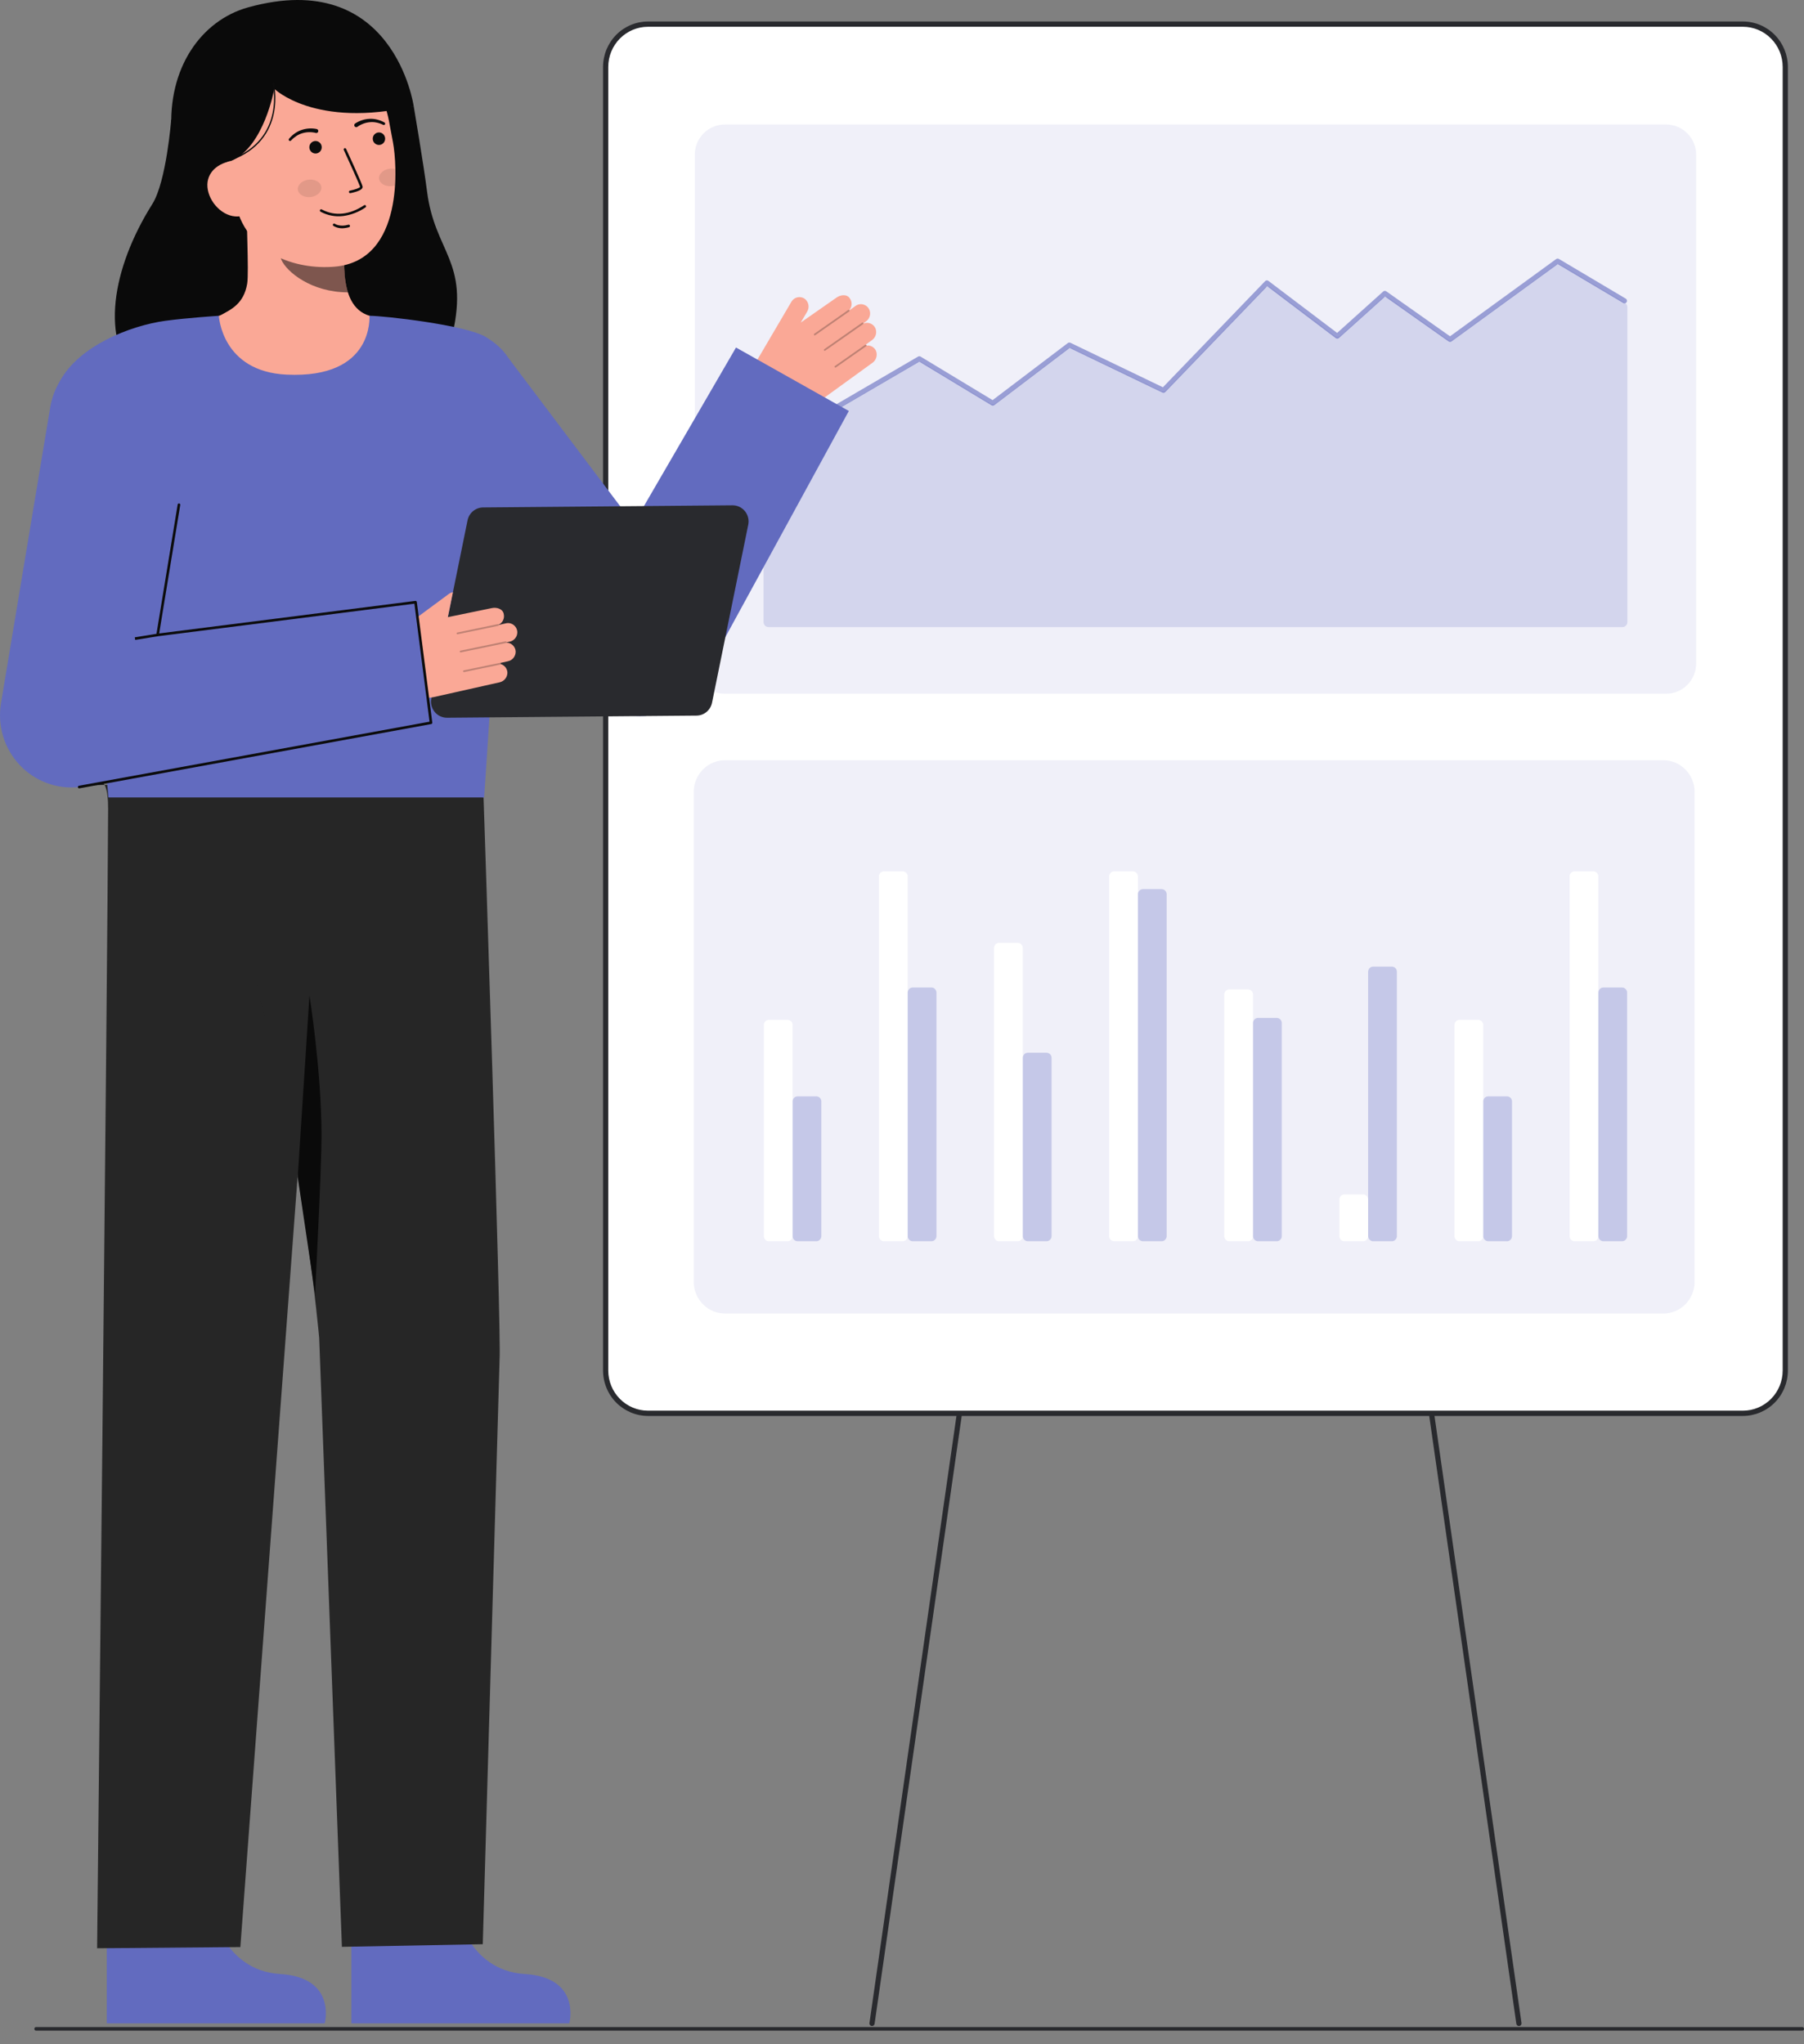 <svg width="105" height="119" viewBox="0 0 105 119" fill="none" xmlns="http://www.w3.org/2000/svg">
<rect x="0" y="0" width="105" height="119" fill="#808080" stroke="none"/>
<path d="M37.715 82.272L101.447 82.272C102.808 82.272 103.911 81.156 103.911 79.78L103.911 3.896C103.911 2.52 102.808 1.405 101.447 1.405L37.715 1.405C36.354 1.405 35.251 2.52 35.251 3.896L35.251 79.78C35.251 81.156 36.354 82.272 37.715 82.272Z" fill="white"/>
<path d="M35.1 79.781V3.896C35.1 3.195 35.376 2.523 35.866 2.027C36.357 1.531 37.021 1.252 37.715 1.252H101.447C102.14 1.252 102.805 1.531 103.295 2.027C103.786 2.523 104.061 3.195 104.062 3.896V79.781C104.061 80.482 103.786 81.154 103.295 81.65C102.805 82.145 102.14 82.424 101.447 82.425H37.715C37.021 82.424 36.357 82.145 35.866 81.65C35.376 81.154 35.1 80.482 35.1 79.781ZM37.715 1.558C37.102 1.559 36.514 1.806 36.081 2.244C35.647 2.682 35.403 3.276 35.403 3.896V79.781C35.403 80.401 35.647 80.995 36.081 81.433C36.514 81.871 37.102 82.118 37.715 82.119H101.447C102.06 82.118 102.648 81.871 103.081 81.433C103.515 80.995 103.758 80.401 103.759 79.781V3.896C103.758 3.276 103.515 2.682 103.081 2.244C102.648 1.805 102.06 1.559 101.447 1.558L37.715 1.558Z" fill="#292A2E"/>
<path d="M50.756 117.938C50.734 117.938 50.712 117.934 50.693 117.924C50.673 117.915 50.655 117.902 50.641 117.885C50.627 117.869 50.616 117.849 50.61 117.828C50.604 117.807 50.602 117.785 50.606 117.763L55.672 82.403C55.675 82.383 55.681 82.363 55.691 82.346C55.702 82.328 55.715 82.313 55.731 82.3C55.747 82.288 55.765 82.279 55.785 82.274C55.804 82.269 55.825 82.268 55.844 82.271C55.864 82.274 55.883 82.281 55.901 82.291C55.918 82.302 55.933 82.315 55.945 82.332C55.957 82.348 55.965 82.367 55.97 82.387C55.975 82.406 55.975 82.427 55.972 82.447L50.905 117.807C50.899 117.843 50.882 117.877 50.854 117.901C50.827 117.925 50.792 117.938 50.756 117.938Z" fill="#292A2E"/>
<path d="M88.406 117.938C88.37 117.938 88.335 117.925 88.307 117.901C88.28 117.877 88.262 117.844 88.257 117.807L83.19 82.447C83.185 82.407 83.195 82.367 83.219 82.335C83.243 82.303 83.279 82.281 83.318 82.276C83.358 82.27 83.398 82.28 83.43 82.304C83.462 82.328 83.483 82.363 83.49 82.403L88.557 117.763C88.56 117.785 88.559 117.807 88.552 117.828C88.546 117.849 88.536 117.869 88.522 117.886C88.507 117.902 88.49 117.916 88.47 117.925C88.45 117.934 88.429 117.939 88.407 117.939L88.406 117.938Z" fill="#292A2E"/>
<g opacity="0.1">
<path d="M42.183 40.383L96.979 40.383C97.942 40.383 98.723 39.593 98.723 38.619V9.012C98.723 8.038 97.942 7.249 96.979 7.249L42.183 7.249C41.22 7.249 40.439 8.038 40.439 9.012L40.439 38.619C40.439 39.593 41.22 40.383 42.183 40.383Z" fill="#626BBF"/>
</g>
<g opacity="0.1">
<path d="M40.377 74.619V46.099C40.378 45.609 40.571 45.14 40.913 44.794C41.255 44.448 41.719 44.254 42.203 44.253H96.808C97.292 44.254 97.755 44.448 98.098 44.794C98.44 45.14 98.632 45.609 98.633 46.099V74.619C98.632 75.108 98.44 75.577 98.098 75.924C97.755 76.27 97.291 76.464 96.808 76.465H42.203C41.719 76.464 41.255 76.27 40.913 75.924C40.57 75.577 40.378 75.108 40.377 74.619Z" fill="#626BBF"/>
</g>
<path d="M91.651 72.255H92.735C92.898 72.255 93.03 72.121 93.03 71.957V51.021C93.03 50.856 92.898 50.722 92.735 50.722H91.651C91.488 50.722 91.356 50.856 91.356 51.021V71.957C91.356 72.121 91.488 72.255 91.651 72.255Z" fill="white"/>
<path opacity="0.3" d="M93.326 72.255H94.409C94.572 72.255 94.705 72.121 94.705 71.957V57.784C94.705 57.619 94.572 57.485 94.409 57.485H93.326C93.162 57.485 93.03 57.619 93.03 57.784V71.957C93.03 72.121 93.162 72.255 93.326 72.255Z" fill="#626BBF"/>
<path d="M78.252 72.255H79.336C79.499 72.255 79.631 72.121 79.631 71.957V69.829C79.631 69.664 79.499 69.531 79.336 69.531H78.252C78.089 69.531 77.957 69.664 77.957 69.829V71.957C77.957 72.121 78.089 72.255 78.252 72.255Z" fill="white"/>
<path opacity="0.3" d="M79.926 72.255H81.01C81.173 72.255 81.305 72.121 81.305 71.957V56.568C81.305 56.403 81.173 56.269 81.01 56.269H79.926C79.763 56.269 79.631 56.403 79.631 56.568V71.957C79.631 72.121 79.763 72.255 79.926 72.255Z" fill="#626BBF"/>
<path d="M84.951 72.255H86.035C86.198 72.255 86.331 72.122 86.331 71.957V59.665C86.331 59.5 86.198 59.366 86.035 59.366H84.951C84.788 59.366 84.656 59.5 84.656 59.665V71.957C84.656 72.122 84.788 72.255 84.951 72.255Z" fill="white"/>
<path opacity="0.3" d="M86.626 72.255H87.71C87.873 72.255 88.005 72.122 88.005 71.957V64.118C88.005 63.953 87.873 63.82 87.71 63.82H86.626C86.463 63.82 86.331 63.953 86.331 64.118V71.957C86.331 72.122 86.463 72.255 86.626 72.255Z" fill="#626BBF"/>
<path d="M58.152 72.255H59.236C59.399 72.255 59.531 72.122 59.531 71.957V55.185C59.531 55.02 59.399 54.887 59.236 54.887H58.152C57.989 54.887 57.857 55.02 57.857 55.185V71.957C57.857 72.122 57.989 72.255 58.152 72.255Z" fill="white"/>
<path opacity="0.3" d="M59.827 72.255H60.91C61.073 72.255 61.206 72.122 61.206 71.957V61.58C61.206 61.415 61.073 61.281 60.91 61.281H59.827C59.663 61.281 59.531 61.415 59.531 61.58V71.957C59.531 72.122 59.663 72.255 59.827 72.255Z" fill="#626BBF"/>
<path d="M71.552 72.255H72.636C72.799 72.255 72.931 72.122 72.931 71.957V57.895C72.931 57.73 72.799 57.596 72.636 57.596H71.552C71.389 57.596 71.257 57.73 71.257 57.895V71.957C71.257 72.122 71.389 72.255 71.552 72.255Z" fill="white"/>
<path opacity="0.3" d="M73.226 72.255H74.31C74.473 72.255 74.606 72.122 74.606 71.957V59.554C74.606 59.389 74.473 59.256 74.31 59.256H73.226C73.063 59.256 72.931 59.389 72.931 59.554V71.957C72.931 72.122 73.063 72.255 73.226 72.255Z" fill="#626BBF"/>
<path d="M64.852 72.255H65.936C66.099 72.255 66.231 72.121 66.231 71.957V51.021C66.231 50.856 66.099 50.722 65.936 50.722H64.852C64.689 50.722 64.557 50.856 64.557 51.021V71.957C64.557 72.121 64.689 72.255 64.852 72.255Z" fill="white"/>
<path opacity="0.3" d="M66.526 72.255H67.61C67.773 72.255 67.905 72.121 67.905 71.957V52.058C67.905 51.893 67.773 51.759 67.61 51.759H66.526C66.363 51.759 66.231 51.893 66.231 52.058V71.957C66.231 72.121 66.363 72.255 66.526 72.255Z" fill="#626BBF"/>
<path d="M51.453 72.255H52.536C52.699 72.255 52.831 72.121 52.831 71.957V51.021C52.831 50.856 52.699 50.722 52.536 50.722H51.453C51.289 50.722 51.157 50.856 51.157 51.021V71.957C51.157 72.121 51.289 72.255 51.453 72.255Z" fill="white"/>
<path opacity="0.3" d="M53.127 72.255H54.211C54.374 72.255 54.506 72.121 54.506 71.957V57.784C54.506 57.619 54.374 57.485 54.211 57.485H53.127C52.964 57.485 52.831 57.619 52.831 57.784V71.957C52.831 72.121 52.964 72.255 53.127 72.255Z" fill="#626BBF"/>
<path d="M44.753 72.255H45.837C46 72.255 46.132 72.122 46.132 71.957V59.665C46.132 59.5 46 59.366 45.837 59.366H44.753C44.59 59.366 44.458 59.5 44.458 59.665V71.957C44.458 72.122 44.59 72.255 44.753 72.255Z" fill="white"/>
<path opacity="0.3" d="M46.427 72.255H47.511C47.674 72.255 47.806 72.122 47.806 71.957V64.118C47.806 63.953 47.674 63.82 47.511 63.82H46.427C46.264 63.82 46.132 63.953 46.132 64.118V71.957C46.132 72.122 46.264 72.255 46.427 72.255Z" fill="#626BBF"/>
<path opacity="0.2" d="M94.72 17.882V36.211C94.72 36.289 94.689 36.364 94.635 36.419C94.58 36.474 94.506 36.505 94.429 36.505H44.733C44.656 36.505 44.582 36.474 44.528 36.419C44.473 36.364 44.442 36.289 44.442 36.211V26.481C44.442 26.429 44.456 26.378 44.481 26.334C44.507 26.289 44.544 26.252 44.588 26.226L53.386 21.089C53.431 21.062 53.482 21.049 53.534 21.049C53.586 21.05 53.636 21.064 53.681 21.091L57.642 23.485C57.691 23.515 57.749 23.529 57.806 23.526C57.864 23.523 57.919 23.503 57.965 23.468L62.125 20.311C62.167 20.278 62.217 20.258 62.27 20.253C62.323 20.247 62.376 20.257 62.424 20.28L67.556 22.748C67.611 22.775 67.673 22.783 67.733 22.772C67.793 22.762 67.847 22.732 67.89 22.688L73.588 16.771C73.638 16.72 73.703 16.689 73.774 16.683C73.844 16.677 73.914 16.698 73.971 16.741L77.671 19.543C77.724 19.583 77.79 19.604 77.857 19.601C77.924 19.598 77.988 19.572 78.038 19.527L80.459 17.352C80.508 17.308 80.57 17.282 80.635 17.278C80.7 17.274 80.765 17.292 80.819 17.33L84.254 19.756C84.304 19.791 84.363 19.809 84.423 19.808C84.483 19.808 84.542 19.789 84.591 19.753L90.532 15.429C90.577 15.396 90.632 15.377 90.688 15.374C90.744 15.371 90.8 15.385 90.849 15.414L94.576 17.628C94.62 17.654 94.656 17.691 94.681 17.735C94.707 17.78 94.72 17.831 94.72 17.882Z" fill="#626BBF"/>
<path opacity="0.61" d="M44.609 26.228C44.635 26.228 44.66 26.221 44.682 26.208L53.508 21.055L57.71 23.595C57.735 23.61 57.763 23.617 57.792 23.615C57.821 23.614 57.849 23.603 57.872 23.586L62.257 20.257L67.657 22.854C67.684 22.867 67.715 22.871 67.745 22.866C67.775 22.86 67.802 22.845 67.824 22.823L73.756 16.663L77.748 19.686C77.775 19.706 77.808 19.717 77.841 19.715C77.874 19.714 77.906 19.701 77.931 19.678L80.616 17.266L84.315 19.878C84.34 19.895 84.369 19.904 84.399 19.904C84.429 19.904 84.459 19.894 84.483 19.876L90.668 15.376L94.479 17.639C94.495 17.648 94.513 17.655 94.532 17.657C94.551 17.66 94.57 17.659 94.589 17.654C94.608 17.649 94.625 17.641 94.64 17.629C94.655 17.617 94.668 17.603 94.678 17.586C94.688 17.57 94.694 17.551 94.697 17.532C94.699 17.513 94.698 17.494 94.693 17.475C94.688 17.456 94.68 17.439 94.669 17.423C94.657 17.408 94.643 17.395 94.626 17.385L90.734 15.073C90.71 15.059 90.682 15.052 90.653 15.053C90.625 15.055 90.598 15.064 90.575 15.081L84.397 19.577L80.688 16.959C80.661 16.94 80.629 16.931 80.596 16.933C80.564 16.934 80.533 16.947 80.508 16.969L77.826 19.38L73.827 16.351C73.798 16.33 73.763 16.319 73.728 16.322C73.693 16.325 73.66 16.341 73.635 16.366L67.687 22.544L62.301 19.953C62.278 19.942 62.251 19.937 62.225 19.94C62.198 19.943 62.173 19.953 62.152 19.969L57.774 23.292L53.583 20.759C53.56 20.745 53.535 20.738 53.509 20.738C53.483 20.738 53.458 20.745 53.435 20.758L44.535 25.954C44.508 25.97 44.486 25.995 44.474 26.025C44.462 26.055 44.46 26.088 44.468 26.12C44.476 26.151 44.494 26.178 44.52 26.198C44.545 26.218 44.576 26.229 44.608 26.229L44.609 26.228Z" fill="#626BBF"/>
<path d="M12.297 111.125C12.297 111.125 12.981 114.71 16.301 114.911C19.621 115.111 18.901 117.785 18.901 117.785H6.214V111.375L12.297 111.125Z" fill="#626BBF"/>
<path d="M5.353 45.712C5.353 45.712 6.302 44.634 6.293 47.079C6.262 56.2 5.653 113.413 5.653 113.413L13.99 113.343L19.041 45.341L5.353 45.712Z" fill="#262626"/>
<path d="M26.533 111.125C26.533 111.125 27.217 114.71 30.537 114.911C33.857 115.111 33.137 117.785 33.137 117.785H20.45V111.375L26.533 111.125Z" fill="#626BBF"/>
<path d="M28.145 46.42C28.145 46.42 29.187 77.593 29.078 79.117L28.099 113.177L19.9 113.33L18.578 77.884C18.578 77.884 17.711 68.106 15.375 59.027C14.18 54.367 13.461 49.596 13.229 44.788L28.145 46.42Z" fill="#262626"/>
<path d="M17.329 68.522L18.012 57.948C18.012 57.948 18.715 62.344 18.715 66.132C18.715 67.984 18.337 75.317 18.337 75.317L17.329 68.522Z" fill="#0A0A0A"/>
<path d="M5.264 45.711L5.235 45.712C5.235 45.712 5.256 45.181 5.264 45.711Z" fill="#333333"/>
<path d="M5.298 45.711L5.27 45.712C5.27 45.712 5.29 45.181 5.298 45.711Z" fill="#333333"/>
<path d="M50.981 20.409C50.93 20.308 50.85 20.226 50.752 20.173C50.654 20.12 50.541 20.1 50.431 20.115C50.432 20.108 50.431 20.101 50.429 20.095C50.427 20.088 50.423 20.082 50.418 20.078C50.413 20.073 50.407 20.07 50.401 20.068C50.394 20.066 50.387 20.066 50.381 20.068L50.754 19.798C50.865 19.721 50.945 19.605 50.979 19.473C51.013 19.34 50.998 19.2 50.938 19.078C50.874 18.959 50.77 18.868 50.644 18.823C50.518 18.778 50.38 18.782 50.256 18.834C50.257 18.829 50.254 18.823 50.253 18.818L50.406 18.707C50.511 18.634 50.587 18.527 50.623 18.403C50.658 18.279 50.65 18.147 50.6 18.029C50.567 17.955 50.519 17.89 50.458 17.837C50.397 17.785 50.325 17.747 50.248 17.726C50.171 17.705 50.09 17.701 50.012 17.716C49.933 17.73 49.859 17.762 49.794 17.809L49.44 18.065C49.439 18.063 49.44 18.061 49.439 18.059C49.438 18.057 49.434 18.056 49.432 18.054C49.513 17.962 49.561 17.844 49.567 17.721C49.574 17.597 49.538 17.475 49.467 17.375C49.3 17.104 48.915 17.159 48.687 17.325L46.606 18.778L46.978 18.145C47.053 18.023 47.079 17.877 47.052 17.736C47.024 17.595 46.945 17.471 46.83 17.387C46.769 17.345 46.7 17.317 46.628 17.304C46.556 17.29 46.482 17.291 46.411 17.308C46.339 17.324 46.272 17.355 46.213 17.399C46.154 17.442 46.104 17.498 46.066 17.561L44.036 21.018C43.798 21.424 43.725 21.907 43.834 22.366C43.943 22.825 44.224 23.223 44.618 23.475C45.075 23.768 45.608 23.916 46.149 23.9C46.69 23.884 47.213 23.706 47.653 23.387L50.795 21.109C50.9 21.031 50.975 20.919 51.008 20.792C51.042 20.665 51.032 20.53 50.981 20.409Z" fill="#FAA896"/>
<g opacity="0.25">
<path d="M47.382 19.501C47.389 19.512 47.401 19.519 47.413 19.521C47.426 19.523 47.44 19.52 47.45 19.513L49.427 18.128C49.432 18.125 49.437 18.12 49.441 18.114C49.444 18.109 49.447 18.102 49.448 18.096C49.449 18.09 49.449 18.083 49.447 18.076C49.446 18.07 49.443 18.064 49.44 18.058C49.436 18.053 49.431 18.048 49.426 18.045C49.42 18.041 49.414 18.039 49.408 18.038C49.401 18.036 49.395 18.036 49.388 18.038C49.382 18.039 49.376 18.042 49.37 18.046L47.394 19.43C47.383 19.438 47.375 19.45 47.373 19.463C47.37 19.476 47.373 19.489 47.381 19.5L47.382 19.501Z" fill="#0C0C0C"/>
</g>
<g opacity="0.25">
<path d="M47.961 20.4C47.969 20.41 47.98 20.418 47.993 20.42C48.006 20.422 48.019 20.419 48.03 20.412L50.236 18.866C50.247 18.859 50.254 18.847 50.257 18.834C50.259 18.821 50.256 18.807 50.248 18.796C50.241 18.786 50.229 18.778 50.216 18.776C50.203 18.774 50.19 18.776 50.179 18.784L47.973 20.329C47.962 20.337 47.955 20.348 47.953 20.361C47.95 20.374 47.953 20.388 47.961 20.399L47.961 20.4Z" fill="#0C0C0C"/>
</g>
<g opacity="0.25">
<path d="M48.584 21.377C48.592 21.387 48.603 21.395 48.616 21.397C48.629 21.399 48.642 21.396 48.652 21.388L50.412 20.156C50.423 20.148 50.431 20.137 50.433 20.123C50.435 20.11 50.432 20.097 50.425 20.086C50.417 20.075 50.406 20.067 50.393 20.065C50.38 20.062 50.366 20.065 50.355 20.073L48.596 21.306C48.585 21.313 48.577 21.325 48.575 21.338C48.573 21.351 48.575 21.365 48.583 21.376L48.584 21.377Z" fill="#0C0C0C"/>
</g>
<path d="M42.838 20.23L36.875 30.501L29.599 20.849L23.556 26.359L33.876 39.874L33.943 39.971C34.356 40.542 34.907 40.999 35.542 41.296C36.178 41.594 36.878 41.723 37.577 41.671C38.275 41.62 38.949 41.389 39.535 41.001C40.121 40.613 40.6 40.08 40.927 39.454L49.406 23.924L42.838 20.23Z" fill="#626BBF"/>
<path d="M36.29 31.736C36.278 31.736 36.266 31.733 36.256 31.728C36.247 31.723 36.239 31.717 36.233 31.709C36.226 31.701 36.221 31.693 36.218 31.683C36.215 31.674 36.214 31.663 36.215 31.653C36.215 31.643 36.218 31.634 36.223 31.625L36.807 30.466C36.812 30.457 36.818 30.449 36.826 30.443C36.833 30.436 36.842 30.431 36.852 30.428C36.861 30.425 36.871 30.424 36.881 30.425C36.891 30.425 36.9 30.428 36.909 30.433C36.918 30.437 36.926 30.444 36.932 30.451C36.939 30.459 36.944 30.468 36.947 30.477C36.95 30.487 36.951 30.497 36.95 30.507C36.95 30.517 36.947 30.527 36.942 30.536L36.358 31.694C36.351 31.707 36.342 31.717 36.33 31.725C36.318 31.732 36.304 31.736 36.29 31.736Z" fill="#0C0C0C"/>
<path d="M29.179 30.442L28.997 33.687L29.148 33.695L29.33 30.451L29.179 30.442Z" fill="#0C0C0C"/>
<path d="M9.964 6.966C9.964 6.966 9.685 10.577 8.866 11.878C6.508 15.625 5.789 19.863 8.081 22.109C10.374 24.354 25.157 24.558 26.334 19.469C27.326 15.185 25.308 14.699 24.856 11.149C24.652 9.543 24.078 6.174 24.078 6.174" fill="#0A0A0A"/>
<path d="M22.571 18.655C22.545 18.652 22.262 23.404 16.803 22.99C13.024 22.703 11.677 18.649 11.59 18.649C11.998 18.561 12.684 18.434 12.865 18.336C13.46 18.013 14.196 17.676 14.388 16.508C14.499 15.834 14.311 12.388 14.369 11.707L20.169 13.016C20.088 14.456 19.521 17.792 21.509 18.383C21.84 18.48 22.197 18.57 22.571 18.655Z" fill="#FAA896"/>
<path opacity="0.52" d="M20.251 17.019C20.16 16.723 20.102 16.418 20.076 16.109C20.013 15.403 20.025 14.693 20.114 13.991C18.935 13.83 17.825 13.338 16.908 12.57C16.801 12.973 16.208 14.731 16.372 15.113C16.682 15.836 18.139 17.019 20.251 17.019Z" fill="#0C0C0C"/>
<path d="M19.482 15.524C17.193 15.72 14.244 14.761 13.667 11.674L13.146 8.889C12.568 5.802 13.703 2.992 16.577 2.442C19.451 1.892 22.067 3.984 22.645 7.07L22.876 8.304C23.098 9.488 23.567 15.172 19.482 15.524Z" fill="#FAA896"/>
<path d="M22.057 8.438C22.256 8.438 22.417 8.275 22.417 8.074C22.417 7.873 22.256 7.709 22.057 7.709C21.858 7.709 21.696 7.873 21.696 8.074C21.696 8.275 21.858 8.438 22.057 8.438Z" fill="#0C0C0C"/>
<path d="M18.366 8.937C18.565 8.937 18.726 8.774 18.726 8.572C18.726 8.371 18.565 8.208 18.366 8.208C18.167 8.208 18.005 8.371 18.005 8.572C18.005 8.774 18.167 8.937 18.366 8.937Z" fill="#0C0C0C"/>
<path d="M20.391 11.243H20.397C20.513 11.22 20.628 11.191 20.741 11.155C20.91 11.1 21.132 11.009 21.103 10.854C21.07 10.678 20.238 8.872 20.144 8.666C20.135 8.648 20.12 8.635 20.102 8.628C20.084 8.621 20.063 8.622 20.046 8.63C20.028 8.639 20.014 8.654 20.007 8.672C20.001 8.691 20.002 8.712 20.01 8.73C20.364 9.499 20.936 10.764 20.958 10.882C20.939 10.937 20.658 11.041 20.369 11.097C20.35 11.1 20.333 11.111 20.322 11.127C20.311 11.142 20.306 11.162 20.309 11.181C20.312 11.2 20.322 11.218 20.337 11.229C20.353 11.241 20.372 11.246 20.391 11.244V11.243Z" fill="#0C0C0C"/>
<path d="M19.966 12.576C20.435 12.515 20.883 12.342 21.274 12.074C21.29 12.063 21.302 12.046 21.306 12.027C21.31 12.007 21.306 11.987 21.295 11.971C21.285 11.954 21.268 11.942 21.249 11.938C21.23 11.934 21.21 11.938 21.193 11.949C20.347 12.506 19.506 12.596 18.762 12.209C18.747 12.201 18.731 12.194 18.715 12.187C18.697 12.18 18.677 12.181 18.659 12.19C18.642 12.198 18.628 12.213 18.622 12.232C18.615 12.25 18.616 12.271 18.624 12.289C18.632 12.307 18.647 12.32 18.665 12.327C18.671 12.33 18.68 12.335 18.694 12.343C19.086 12.547 19.529 12.628 19.966 12.576Z" fill="#0C0C0C"/>
<path d="M10.847 9.859L13.422 9.382C15.373 8.583 15.963 5.167 15.963 5.167C15.963 5.167 18.334 7.503 24.078 6.175C24.078 6.175 22.926 -1.925 14.441 0.429C11.705 1.189 9.741 3.977 9.987 7.703C10.157 10.315 10.847 9.859 10.847 9.859Z" fill="#0A0A0A"/>
<path d="M14.021 12.58C13.148 12.747 12.263 11.938 12.097 11.055C11.931 10.171 12.549 9.549 13.422 9.382L13.982 9.887L14.772 12.437L14.021 12.58Z" fill="#FAA896"/>
<path d="M20.67 7.189C20.925 7.023 21.219 6.929 21.522 6.917C21.672 6.911 21.821 6.927 21.965 6.965C22.108 7.002 22.246 7.057 22.376 7.129C22.394 7.138 22.408 7.154 22.415 7.174C22.421 7.193 22.42 7.214 22.411 7.233C22.402 7.251 22.387 7.266 22.367 7.272C22.348 7.279 22.327 7.278 22.309 7.27L22.303 7.267C22.184 7.207 22.057 7.163 21.927 7.136C21.798 7.108 21.665 7.1 21.534 7.112C21.273 7.134 21.023 7.226 20.809 7.377L20.802 7.382C20.79 7.391 20.776 7.398 20.761 7.401C20.746 7.405 20.731 7.406 20.715 7.403C20.701 7.401 20.686 7.395 20.673 7.387C20.66 7.379 20.649 7.369 20.64 7.356C20.631 7.344 20.624 7.33 20.621 7.315C20.617 7.3 20.617 7.284 20.619 7.269C20.622 7.254 20.627 7.239 20.635 7.226C20.643 7.213 20.653 7.202 20.665 7.192L20.67 7.189Z" fill="#0C0C0C"/>
<path d="M18.372 7.736C18.119 7.674 17.853 7.68 17.602 7.754C17.475 7.791 17.354 7.847 17.244 7.92C17.132 7.994 17.03 8.081 16.939 8.181L16.935 8.185C16.921 8.199 16.902 8.207 16.882 8.208C16.862 8.208 16.843 8.2 16.828 8.187C16.814 8.173 16.805 8.154 16.804 8.134C16.803 8.113 16.81 8.094 16.823 8.078C16.918 7.964 17.027 7.862 17.147 7.775C17.268 7.687 17.401 7.617 17.543 7.569C17.83 7.469 18.138 7.449 18.435 7.511C18.465 7.518 18.491 7.536 18.508 7.563C18.525 7.589 18.53 7.621 18.524 7.651C18.517 7.681 18.499 7.708 18.474 7.725C18.448 7.742 18.416 7.748 18.386 7.741L18.381 7.74L18.372 7.736Z" fill="#0C0C0C"/>
<path d="M20.066 13.277C20.15 13.267 20.234 13.25 20.316 13.226C20.326 13.223 20.335 13.219 20.342 13.213C20.35 13.207 20.357 13.199 20.361 13.191C20.366 13.182 20.369 13.172 20.37 13.163C20.372 13.153 20.371 13.143 20.368 13.133C20.365 13.124 20.361 13.115 20.355 13.107C20.349 13.1 20.341 13.093 20.332 13.088C20.324 13.084 20.314 13.081 20.305 13.08C20.295 13.079 20.285 13.08 20.276 13.083C19.782 13.226 19.501 13.036 19.489 13.028C19.473 13.016 19.453 13.012 19.434 13.015C19.414 13.019 19.397 13.03 19.386 13.046C19.375 13.062 19.37 13.082 19.374 13.102C19.377 13.121 19.388 13.139 19.404 13.15C19.604 13.268 19.837 13.313 20.066 13.277Z" fill="#0C0C0C"/>
<path d="M13.428 9.349L13.403 9.277C16.667 8.091 15.869 4.852 15.861 4.819L15.934 4.8C15.942 4.833 16.759 8.139 13.428 9.349Z" fill="#0C0C0C"/>
<path opacity="0.1" d="M18.075 11.471C18.452 11.43 18.733 11.17 18.703 10.89C18.674 10.611 18.344 10.417 17.967 10.458C17.59 10.499 17.309 10.759 17.338 11.039C17.368 11.318 17.698 11.512 18.075 11.471Z" fill="#0C0C0C"/>
<path opacity="0.1" d="M22.064 10.401C22.094 10.681 22.424 10.873 22.801 10.833C22.866 10.826 22.93 10.812 22.993 10.791C23.014 10.459 23.019 10.14 23.012 9.843C22.908 9.816 22.8 9.808 22.693 9.821C22.316 9.861 22.035 10.121 22.064 10.401Z" fill="#0C0C0C"/>
<path d="M29.353 29.117C29.181 31.16 28.345 43.904 28.18 46.42H6.306C6.177 44.151 4.69 34.227 4.202 29.79C3.736 25.555 2.822 23.435 3.492 22.183C4.587 20.137 7.579 18.955 9.619 18.675C10.864 18.505 12.738 18.383 12.738 18.383C12.738 18.383 12.896 21.628 16.679 21.808C21.828 22.054 21.484 18.383 21.51 18.383C22.344 18.383 27.109 18.917 28.275 19.616C31.452 21.518 29.718 24.788 29.353 29.117Z" fill="#626BBF"/>
<path d="M43.551 30.544L41.443 40.907C41.4 41.118 41.287 41.307 41.123 41.444C40.959 41.58 40.754 41.655 40.541 41.657L26.023 41.782C25.884 41.783 25.747 41.753 25.622 41.694C25.496 41.635 25.385 41.548 25.297 41.44C25.209 41.331 25.146 41.205 25.113 41.069C25.08 40.933 25.077 40.791 25.105 40.654L27.213 30.29C27.256 30.08 27.369 29.89 27.533 29.754C27.697 29.618 27.903 29.542 28.115 29.54L42.634 29.415C42.772 29.414 42.909 29.444 43.035 29.504C43.16 29.563 43.271 29.65 43.359 29.758C43.447 29.866 43.51 29.993 43.543 30.129C43.576 30.265 43.579 30.407 43.551 30.544Z" fill="#292A2E"/>
<path d="M30.013 37.905C30.021 38.042 29.979 38.176 29.897 38.284C29.814 38.393 29.695 38.467 29.563 38.494L29.116 38.593C29.124 38.596 29.131 38.6 29.137 38.607C29.143 38.613 29.147 38.62 29.149 38.628C29.15 38.638 29.148 38.648 29.143 38.656C29.251 38.687 29.346 38.75 29.416 38.838C29.486 38.926 29.527 39.034 29.534 39.146C29.535 39.278 29.492 39.405 29.412 39.509C29.332 39.612 29.219 39.685 29.093 39.716L25.319 40.564C25.126 40.607 24.929 40.63 24.731 40.63C24.291 40.629 23.857 40.521 23.467 40.313C23.077 40.106 22.743 39.806 22.494 39.439C22.229 39.051 22.124 38.573 22.203 38.108C22.281 37.643 22.535 37.227 22.912 36.949L26.122 34.576C26.193 34.523 26.275 34.489 26.361 34.476L26.066 35.927L26.145 35.909L26.162 35.906L28.624 35.399C28.898 35.337 29.274 35.438 29.322 35.754C29.348 35.875 29.333 36.001 29.279 36.112C29.225 36.223 29.136 36.312 29.025 36.365C29.027 36.367 29.03 36.368 29.03 36.371C29.03 36.375 29.028 36.376 29.028 36.379L29.454 36.284C29.532 36.267 29.613 36.267 29.69 36.285C29.768 36.303 29.841 36.338 29.904 36.388C29.966 36.438 30.017 36.501 30.053 36.573C30.089 36.645 30.108 36.724 30.11 36.805C30.11 36.934 30.066 37.059 29.985 37.158C29.904 37.258 29.792 37.327 29.668 37.352L29.484 37.394C29.483 37.4 29.484 37.406 29.481 37.41C29.615 37.411 29.743 37.463 29.841 37.554C29.94 37.645 30.001 37.771 30.013 37.905Z" fill="#FAA896"/>
<g opacity="0.25">
<path d="M26.577 36.882C26.58 36.895 26.588 36.906 26.599 36.913C26.61 36.92 26.623 36.923 26.636 36.92L28.991 36.432C28.998 36.431 29.004 36.428 29.01 36.425C29.015 36.421 29.02 36.416 29.024 36.41C29.028 36.405 29.031 36.399 29.032 36.392C29.033 36.385 29.033 36.378 29.032 36.372C29.031 36.365 29.028 36.359 29.024 36.353C29.02 36.347 29.015 36.343 29.01 36.339C29.004 36.336 28.998 36.333 28.991 36.332C28.985 36.331 28.978 36.331 28.971 36.333L26.616 36.822C26.602 36.824 26.591 36.832 26.584 36.843C26.577 36.854 26.574 36.868 26.577 36.881L26.577 36.882Z" fill="#0C0C0C"/>
</g>
<g opacity="0.25">
<path d="M26.762 37.939C26.765 37.951 26.772 37.963 26.783 37.97C26.794 37.977 26.807 37.979 26.82 37.977L29.449 37.431C29.462 37.429 29.473 37.421 29.48 37.41C29.488 37.399 29.49 37.385 29.488 37.372C29.485 37.359 29.477 37.348 29.466 37.341C29.455 37.334 29.442 37.331 29.429 37.333L26.8 37.878C26.787 37.881 26.776 37.889 26.768 37.9C26.761 37.911 26.759 37.925 26.761 37.938L26.762 37.939Z" fill="#0C0C0C"/>
</g>
<g opacity="0.25">
<path d="M26.955 39.084C26.958 39.097 26.966 39.108 26.977 39.115C26.988 39.122 27.001 39.125 27.013 39.122L29.11 38.687C29.117 38.686 29.123 38.684 29.129 38.68C29.135 38.677 29.14 38.672 29.144 38.666C29.147 38.661 29.15 38.654 29.151 38.648C29.153 38.641 29.153 38.634 29.151 38.627C29.15 38.621 29.147 38.614 29.143 38.609C29.14 38.603 29.135 38.599 29.129 38.595C29.123 38.591 29.117 38.589 29.11 38.588C29.104 38.587 29.097 38.587 29.09 38.589L26.993 39.024C26.987 39.025 26.981 39.028 26.976 39.031C26.97 39.035 26.965 39.04 26.962 39.045C26.958 39.051 26.956 39.057 26.954 39.063C26.953 39.07 26.953 39.077 26.955 39.083L26.955 39.084Z" fill="#0C0C0C"/>
</g>
<path d="M25.085 42.074L4.61 45.816C3.971 45.886 3.324 45.806 2.721 45.581C2.118 45.356 1.575 44.993 1.134 44.52C0.693 44.047 0.366 43.478 0.179 42.856C-0.007 42.234 -0.049 41.577 0.058 40.936L2.924 23.705C3.107 22.605 3.715 21.623 4.614 20.976C5.512 20.329 6.628 20.07 7.716 20.255C8.804 20.44 9.775 21.055 10.415 21.963C11.055 22.872 11.311 24.001 11.128 25.101L9.174 36.962L24.185 35.056L25.085 42.074Z" fill="#626BBF"/>
<path d="M4.61 45.892C4.591 45.892 4.573 45.885 4.559 45.872C4.545 45.859 4.536 45.841 4.534 45.822C4.533 45.803 4.538 45.784 4.55 45.769C4.561 45.754 4.578 45.744 4.596 45.74L25.001 42.011L24.12 35.142L9.183 37.038C9.172 37.04 9.16 37.039 9.148 37.035C9.137 37.031 9.127 37.024 9.119 37.016C9.111 37.007 9.105 36.997 9.101 36.985C9.098 36.974 9.097 36.962 9.099 36.95L10.341 29.369C10.343 29.359 10.347 29.35 10.352 29.341C10.357 29.333 10.364 29.325 10.372 29.319C10.38 29.314 10.389 29.309 10.399 29.307C10.409 29.305 10.419 29.304 10.428 29.306C10.438 29.308 10.448 29.311 10.456 29.317C10.465 29.322 10.472 29.329 10.478 29.337C10.484 29.345 10.488 29.355 10.49 29.364C10.492 29.374 10.493 29.384 10.491 29.394L9.265 36.874L24.176 34.98C24.196 34.977 24.216 34.983 24.232 34.995C24.248 35.008 24.258 35.026 24.261 35.046L25.161 42.063C25.163 42.083 25.158 42.102 25.147 42.118C25.135 42.134 25.118 42.145 25.099 42.149L4.623 45.891C4.619 45.892 4.614 45.892 4.61 45.892Z" fill="#0C0C0C"/>
<path d="M9.162 36.887L7.845 37.1L7.869 37.252L9.186 37.038L9.162 36.887Z" fill="#0C0C0C"/>
<path d="M104.905 118.21H2.095C2.07 118.21 2.045 118.199 2.028 118.179C2.01 118.16 2 118.133 2 118.105C2 118.077 2.01 118.05 2.028 118.031C2.045 118.011 2.07 118 2.095 118H104.905C104.918 118 104.93 118.003 104.942 118.008C104.953 118.013 104.963 118.021 104.972 118.031C104.981 118.041 104.988 118.052 104.993 118.065C104.998 118.078 105 118.091 105 118.105C105 118.119 104.998 118.132 104.993 118.145C104.988 118.158 104.981 118.169 104.972 118.179C104.963 118.189 104.953 118.197 104.942 118.202C104.93 118.207 104.918 118.21 104.905 118.21Z" fill="#292A2E"/>
</svg>
